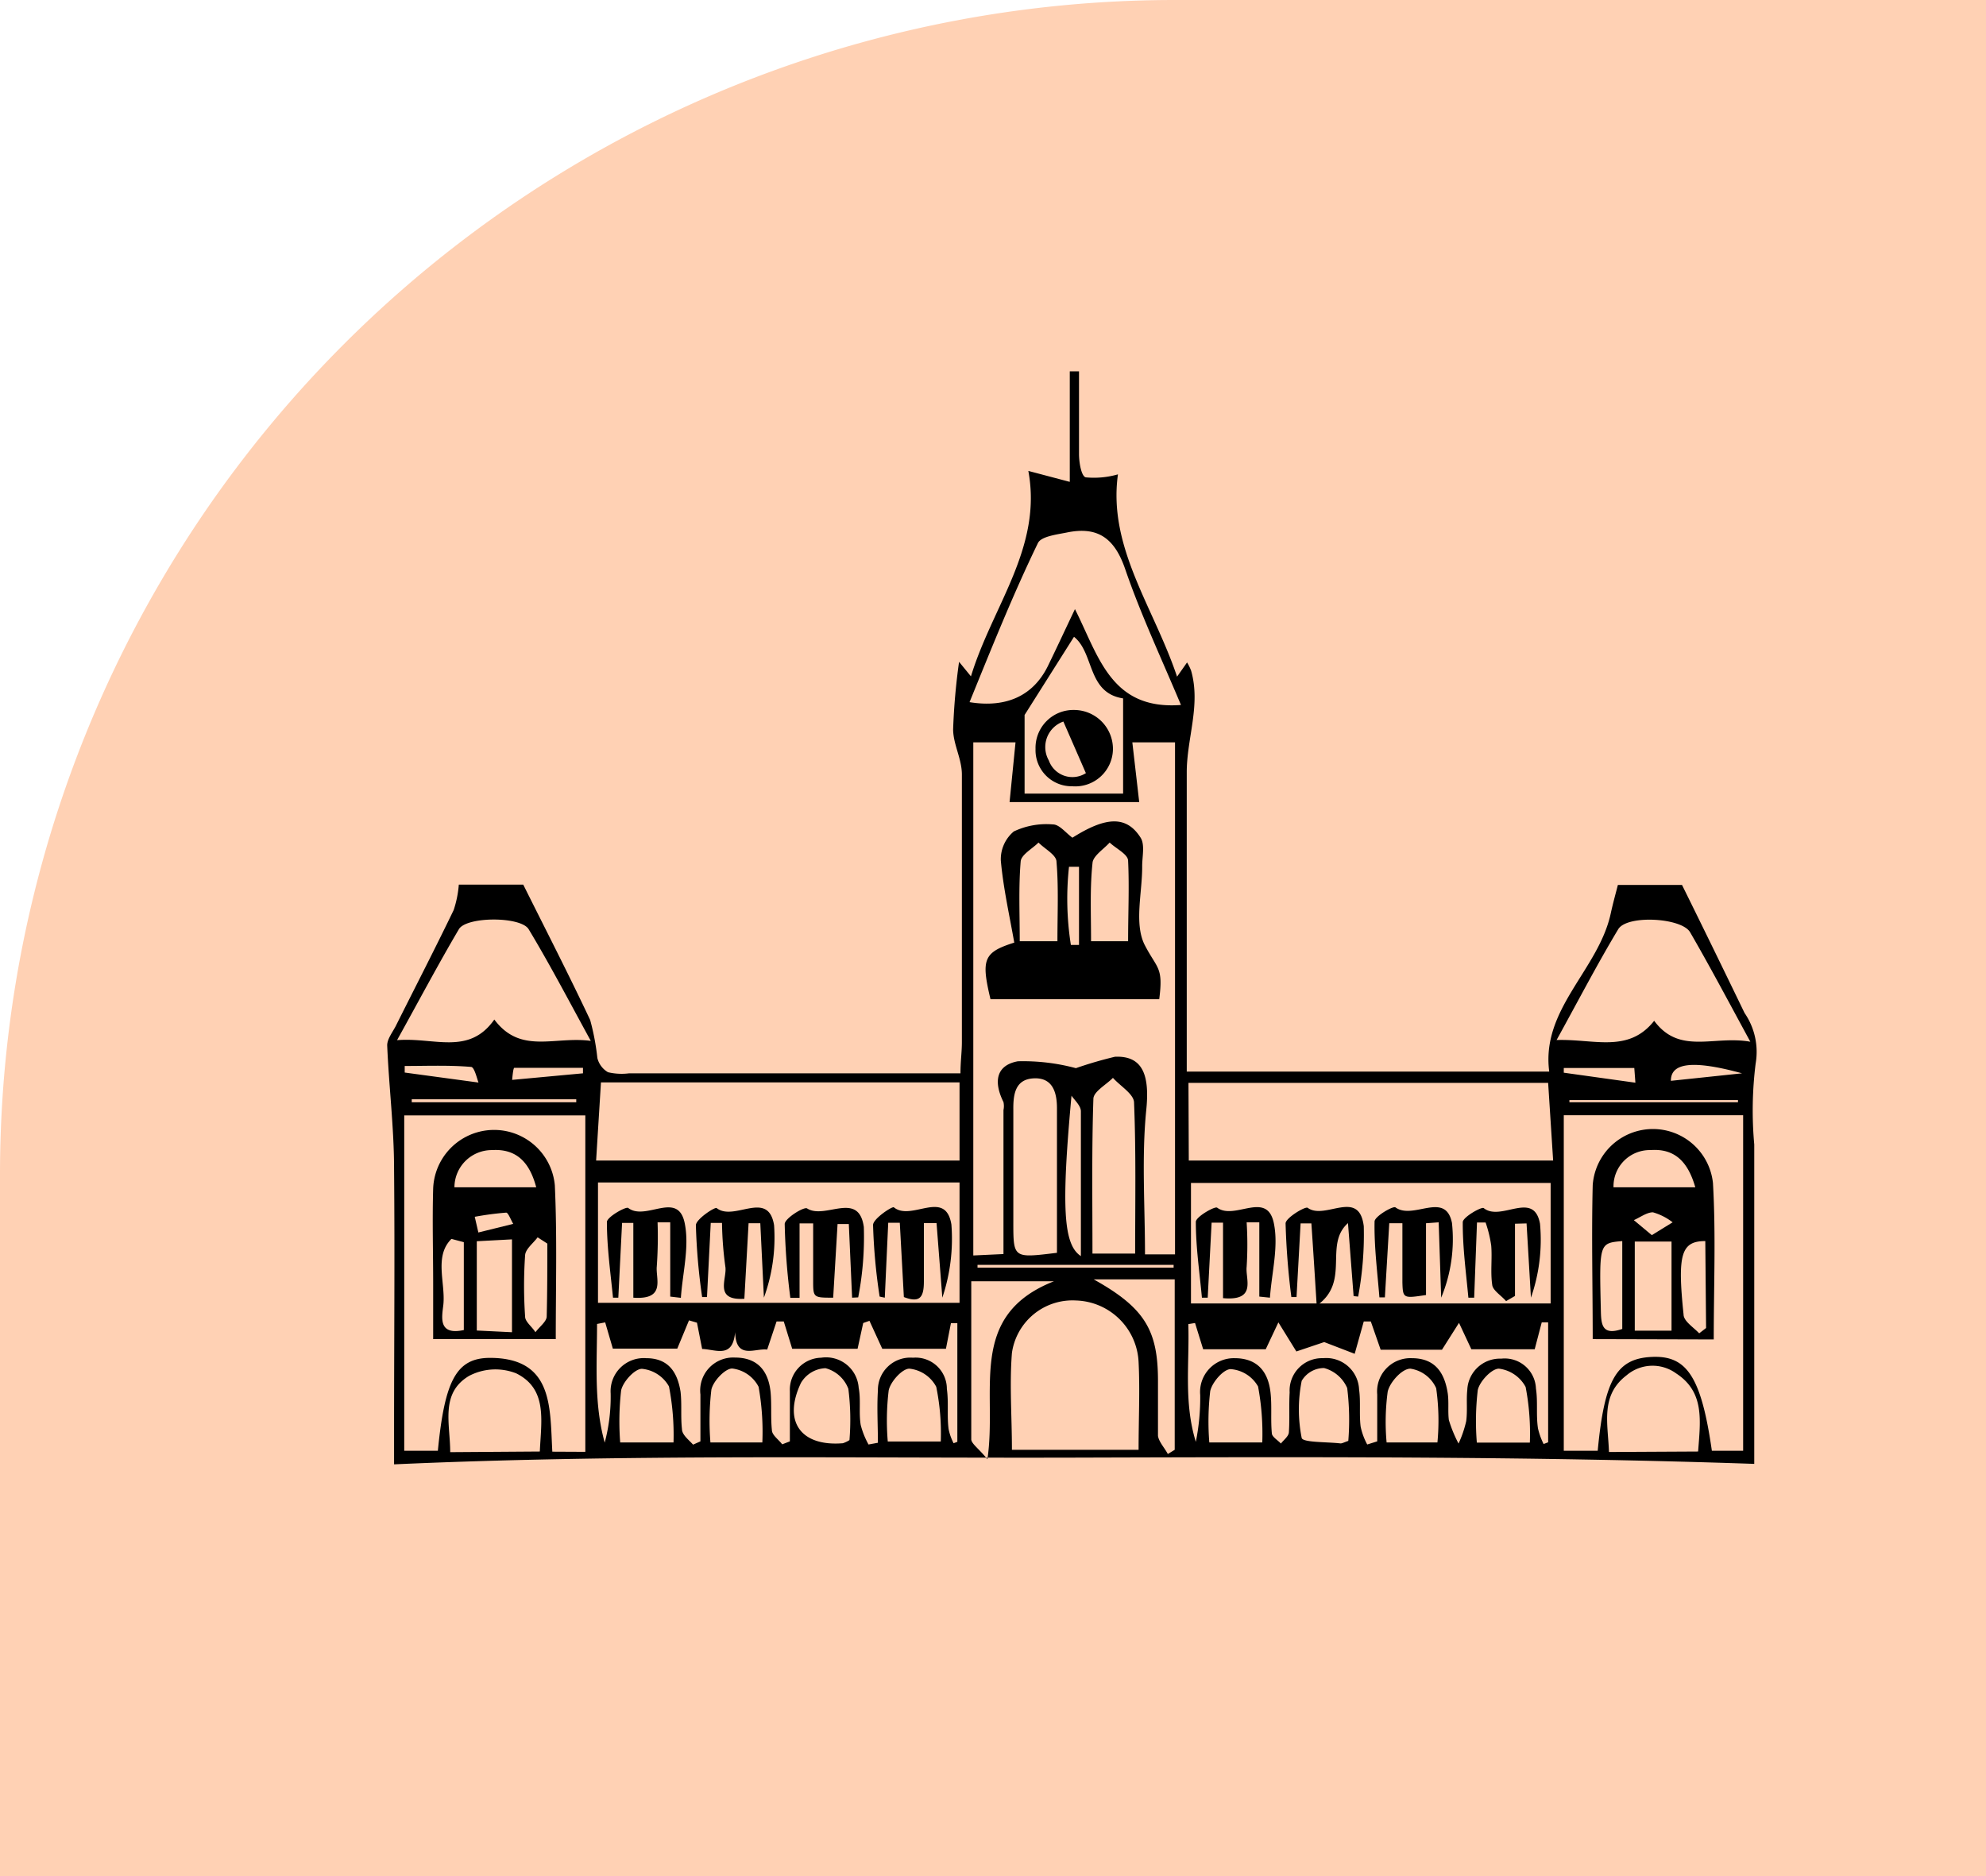 <svg id="Layer_1" data-name="Layer 1" xmlns="http://www.w3.org/2000/svg" viewBox="0 0 127 120"><path d="M75.12,0H127V120H0V75.12A75.12,75.12,0,0,1,75.12,0Z" transform="translate(0 0)" fill="#ffd1b4"/><path d="M29.34,56.58h4.12c1.46,2.93,2.92,5.77,4.28,8.66a15.37,15.37,0,0,1,.46,2.43,1.45,1.45,0,0,0,.68.91,3.77,3.77,0,0,0,1.35.07H61.42c0-.75.09-1.35.09-2,0-5.71,0-11.41,0-17.11,0-1-.55-1.92-.56-2.88a41.21,41.21,0,0,1,.38-4.33l.76.93c1.37-4.5,4.58-8.23,3.67-13.14l2.65.7V23.75H69c0,1.77,0,3.53,0,5.29,0,.53.14,1.39.42,1.49a5.54,5.54,0,0,0,2.07-.19c-.65,4.68,2.29,8.49,3.78,12.94l.64-.91a3.08,3.08,0,0,1,.26.53c.63,2.21-.29,4.35-.28,6.53,0,5.71,0,11.41,0,17.11v2H99.07c-.53-4,3.14-6.5,3.93-10.1.14-.65.32-1.29.46-1.84h4.1c1.36,2.75,2.69,5.48,4,8.19a4.39,4.39,0,0,1,.71,3.23,24.16,24.16,0,0,0-.09,5.18q0,9.07,0,18.14v2.29c-14.56-.5-29-.44-43.43-.4S39.9,93,25.2,93.66V91.55c0-5.59.05-11.18,0-16.77,0-2.64-.33-5.27-.44-7.92,0-.4.33-.82.54-1.22,1.24-2.48,2.51-4.94,3.71-7.43A6.77,6.77,0,0,0,29.34,56.58Zm32.9-9.1V80.3l1.93-.09V71a1.23,1.23,0,0,0,0-.51c-.66-1.33-.45-2.36.92-2.61a13,13,0,0,1,3.71.44,25.9,25.9,0,0,1,2.5-.73c1.83-.08,2.22,1.26,2,3.41-.3,3-.08,6.11-.08,9.23h1.92V47.48H72.41l.44,3.82H64.56l.38-3.82ZM37.43,92.86V71.34H25.85V92.79H28c.44-4.49,1.18-5.93,3.32-5.94,4.09,0,3.84,3.19,4,6ZM61.36,74.23v-5H38.43l-.31,5Zm14.66,0h23.3L99,69.26H76ZM100,71.33V92.79h2.17c.43-4.56,1.21-5.89,3.44-6s3.17,1.2,3.86,6h2V71.33Zm-.84,4.33h-23v7.71h23ZM38.24,83.33H61.36v-7.7H38.24ZM62,44.91c2.39.39,4.08-.44,5-2.29.55-1.13,1.08-2.27,1.74-3.66,1.52,3,2.29,6.47,6.78,6.13-1.26-3-2.57-5.79-3.56-8.67-.68-2-1.76-2.77-3.74-2.36-.65.13-1.65.25-1.85.68C64.79,38,63.43,41.4,62,44.91ZM72.81,92.73c0-2,.09-3.81,0-5.61a4.13,4.13,0,0,0-4-3.94,3.91,3.91,0,0,0-4.1,3.36c-.16,2,0,4.06,0,6.19Zm-17.27-.34.6-.11c0-1.12-.07-2.24,0-3.34a2.07,2.07,0,0,1,2.24-2.1,2,2,0,0,1,2.17,2c.12.85,0,1.71.11,2.56a3.53,3.53,0,0,0,.32.91l.24-.09V84.63l-.41,0-.32,1.64H56.42l-.82-1.79-.4.14-.36,1.65H50.66l-.54-1.75h-.46l-.6,1.8c-.8-.1-2,.67-2.05-1.12-.15,1.72-1.22,1.11-2.11,1.08l-.33-1.68-.51-.15-.75,1.81H39.19l-.49-1.68-.52.1c0,2.53-.21,5.08.49,7.59a11.37,11.37,0,0,0,.38-3.15,2.12,2.12,0,0,1,2.27-2.25c1.41,0,2,.88,2.2,2.15.09.79,0,1.6.09,2.38,0,.38.46.71.71,1l.47-.21c0-1,0-2,0-3A2.11,2.11,0,0,1,47,86.83c1.47,0,2.15.88,2.28,2.24.07.8,0,1.61.08,2.39,0,.33.43.61.66.92l.49-.19c0-1.07,0-2.14,0-3.2a2.05,2.05,0,0,1,2-2.15,2.09,2.09,0,0,1,2.4,1.92c.15.77,0,1.59.13,2.38A5.23,5.23,0,0,0,55.54,92.39Zm56.39-25.76c-1.45-2.67-2.62-4.88-3.85-7-.53-.93-4-1.13-4.59-.21-1.34,2.23-2.54,4.54-3.95,7.1,2.4-.08,4.59.86,6.24-1.23C107.41,67.49,109.59,66.21,111.93,66.63Zm-74.12,0c-1.45-2.65-2.65-4.95-4-7.19-.49-.84-4-.83-4.47,0-1.32,2.24-2.53,4.53-3.95,7.09,2.37-.2,4.59,1,6.22-1.32C33.3,67.47,35.48,66.25,37.81,66.58ZM87.43,92.39l.64-.2c0-1,0-2,0-3a2.13,2.13,0,0,1,2.21-2.32c1.5,0,2.1.94,2.3,2.25.08.56,0,1.15.07,1.7a8.43,8.43,0,0,0,.62,1.51,7.12,7.12,0,0,0,.49-1.43c.09-.67,0-1.37.07-2a2.09,2.09,0,0,1,2.17-2,2,2,0,0,1,2.22,1.91c.13.84,0,1.7.13,2.55a4.51,4.51,0,0,0,.36,1l.29-.11V84.58l-.41,0-.45,1.72H94.09l-.79-1.69-1.09,1.72H88.29l-.63-1.81-.45,0-.58,2.07-1.95-.75-1.78.6-1.15-1.86-.81,1.72h-4l-.52-1.68-.43.07c.08,2.51-.3,5,.48,7.53a14.1,14.1,0,0,0,.28-3,2.16,2.16,0,0,1,2.2-2.35c1.48,0,2.16.89,2.3,2.23.09.85,0,1.71.08,2.56,0,.24.38.45.58.67.18-.23.49-.46.51-.71.06-.85,0-1.7.05-2.56a2.07,2.07,0,0,1,2.14-2.19,2.1,2.1,0,0,1,2.3,2c.11.78,0,1.6.1,2.38A4.26,4.26,0,0,0,87.43,92.39ZM67.59,80.13c0-3.14,0-6.2,0-9.25,0-.95-.24-1.95-1.45-1.91s-1.35,1-1.34,2c0,2.38,0,4.77,0,7.15S64.79,80.47,67.59,80.13Zm5,.05c0-3.31.06-6.49-.07-9.65,0-.55-.88-1.06-1.35-1.59-.43.44-1.23.87-1.25,1.33-.11,3.27-.06,6.54-.06,9.91Zm36,12.66c.15-2,.42-3.81-1.41-5a2.56,2.56,0,0,0-3.17.13c-1.69,1.29-1.18,3.09-1.12,4.9ZM65.52,50.76h6.3V44.67c-2.31-.36-1.83-2.89-3.14-3.94l-3.16,5Zm-31,42.08c.09-2,.5-4-1.51-5A3.63,3.63,0,0,0,30,88c-1.87,1.11-1.21,3.06-1.21,4.88ZM74.68,93l.44-.27V81.83H69.94c3.25,1.81,4.1,3.24,4.11,6.43,0,1.2,0,2.39,0,3.58C74.11,92.23,74.47,92.6,74.68,93Zm-11.54.35c.66-4.38-1.34-9.2,4.26-11.4H62.11c0,3.45,0,6.79,0,10.13C62.15,92.37,62.62,92.68,63.14,93.33Zm28.78-1.09a14.68,14.68,0,0,0-.08-3.47,2.15,2.15,0,0,0-1.65-1.25c-.53,0-1.31.86-1.45,1.47a14.51,14.51,0,0,0-.07,3.25Zm-43.17,0a16.34,16.34,0,0,0-.24-3.56,2.19,2.19,0,0,0-1.69-1.17c-.45,0-1.22.81-1.33,1.36a17.11,17.11,0,0,0-.06,3.37Zm28.58,0h3.39a16.43,16.43,0,0,0-.27-3.58,2.2,2.2,0,0,0-1.75-1.11c-.46,0-1.19.84-1.31,1.41A16.9,16.9,0,0,0,77.33,92.23Zm-34.26,0a16.32,16.32,0,0,0-.29-3.58,2.22,2.22,0,0,0-1.73-1.13c-.46,0-1.21.82-1.33,1.38a17.56,17.56,0,0,0-.06,3.33Zm11.25-.14a15.76,15.76,0,0,0-.07-3.29,2.15,2.15,0,0,0-1.46-1.32,1.91,1.91,0,0,0-1.57.94c-1.18,2.48,0,4.08,2.68,3.86A1.84,1.84,0,0,0,54.32,92.11Zm2.45.08h3.39a14.76,14.76,0,0,0-.29-3.5,2.2,2.2,0,0,0-1.72-1.16c-.45,0-1.2.82-1.32,1.39A16.06,16.06,0,0,0,56.77,92.19Zm41.06.07a15.71,15.71,0,0,0-.27-3.56,2.25,2.25,0,0,0-1.71-1.17c-.46,0-1.23.81-1.35,1.37a17,17,0,0,0-.06,3.36Zm-11.61-.1a16.57,16.57,0,0,0-.07-3.39,2.25,2.25,0,0,0-1.48-1.28,1.66,1.66,0,0,0-1.43.82,9.34,9.34,0,0,0,0,3.65c.07.3,1.61.25,2.47.35C85.82,92.33,85.93,92.26,86.22,92.16ZM69.12,80.34c0-3.18,0-6.22,0-9.26,0-.35-.39-.7-.6-1C67.86,77.25,68,79.61,69.12,80.34Zm-6.61.56v.18H75.05V80.9Zm48.63-10.4v-.14H100.36v.14Zm-84.81-.19v.19H36.85v-.19Zm4.27-1.07c-.09-.21-.26-1-.48-1-1.41-.12-2.83-.06-4.24-.06l0,.42ZM100,68.31l0,.3,4.58.64-.07-.94Zm11.4.34c-3.32-.91-4.56-.61-4.55.48Zm-74.12,0,0-.35c-1.46,0-2.93,0-4.39,0-.08,0-.13.7-.14.77Z" transform="translate(0 0)"/><path d="M74.13,63.91H63.34c-.61-2.55-.45-3,1.52-3.62-.3-1.71-.7-3.47-.86-5.25a2.32,2.32,0,0,1,.83-1.86,4.86,4.86,0,0,1,2.5-.45c.42,0,.83.55,1.25.85,2.15-1.36,3.46-1.42,4.36,0,.29.46.09,1.24.1,1.87,0,1.67-.51,3.59.14,4.95C74,62,74.4,61.81,74.13,63.91ZM69.77,60.2h2.37c0-1.77.08-3.46,0-5.14,0-.42-.77-.78-1.18-1.17-.38.42-1,.81-1.09,1.25C69.69,56.77,69.77,58.41,69.77,60.2Zm-2.15,0c0-1.82.08-3.46-.06-5.08,0-.44-.75-.82-1.15-1.23-.4.4-1.11.78-1.14,1.21-.14,1.66-.06,3.35-.06,5.1ZM69,55.44h-.64a19,19,0,0,0,.12,5H69Z" transform="translate(0 0)"/><path d="M35.54,85.65H27.7V82.17c0-2.06-.06-4.11,0-6.16a3.9,3.9,0,0,1,7.78-.2C35.63,79.05,35.54,82.29,35.54,85.65Zm-2.8-.44V79.27l-2.25.12V85.1Zm1.55-9.27c-.44-1.67-1.32-2.47-2.82-2.38a2.39,2.39,0,0,0-2.41,2.38Zm-4.63,9.13V79.45l-.79-.21c-1.13,1.11-.37,2.82-.52,4.22C28.26,84.24,28,85.43,29.66,85.07ZM35,79.54l-.62-.4c-.28.38-.77.74-.8,1.14a28.64,28.64,0,0,0,0,3.93c0,.33.43.63.66,1,.25-.34.71-.68.72-1C35,82.6,35,81.07,35,79.54Zm-4.64-1.71.23,1,2.23-.55c-.15-.25-.32-.72-.45-.72A19.51,19.51,0,0,0,30.34,77.83Z" transform="translate(0 0)"/><path d="M101.85,85.65c0-3.36-.08-6.6,0-9.84a3.86,3.86,0,0,1,7.69-.14c.19,3.29.05,6.58.05,10Zm2.69-.54h2.35v-5.7h-2.35Zm3.87-9.17c-.47-1.65-1.33-2.49-2.85-2.38a2.32,2.32,0,0,0-2.38,2.38ZM103.74,85V79.38c-1.48.13-1.47.13-1.37,4.42C102.39,84.7,102.43,85.45,103.74,85Zm5.31-5.62c-1.55,0-1.79.86-1.39,4.69,0,.43.62.81,1,1.21l.44-.34ZM105.63,79l1.33-.82a3.67,3.67,0,0,0-1.26-.64c-.39,0-.81.32-1.22.5Z" transform="translate(0 0)"/><path d="M80.53,82.93V78.18h-.81a22.55,22.55,0,0,1,0,2.85c-.09.77.67,2.2-1.51,2V78.2l-.73,0L77.23,83l-.37,0c-.15-1.62-.39-3.23-.39-4.85,0-.32,1.19-1,1.36-.91,1.13.84,3.19-1.13,3.63,1,.31,1.51-.14,3.17-.25,4.76Z" transform="translate(0 0)"/><path d="M91.19,78.24v4.59c-1.45.22-1.48.22-1.51-.81,0-1.26,0-2.52,0-3.78l-.84,0-.28,4.74-.35,0c-.13-1.62-.34-3.23-.31-4.85,0-.33,1.17-1,1.33-.91,1.14.84,3.2-1.08,3.62,1A9.74,9.74,0,0,1,92.16,83L92,78.18Z" transform="translate(0 0)"/><path d="M86.56,82.9l-.36-4.67c-1.57,1.4.19,3.74-2,5.28-.13-2.07-.23-3.66-.34-5.26l-.69,0-.26,4.71h-.33a46.68,46.68,0,0,1-.37-4.71c0-.35,1.25-1.1,1.41-1,1.11.82,3.29-1.26,3.59,1.18a21.57,21.57,0,0,1-.36,4.5Z" transform="translate(0 0)"/><path d="M96.88,78.27v4.62l-.57.33c-.3-.35-.81-.66-.88-1-.13-.83,0-1.7-.07-2.55A7.83,7.83,0,0,0,95,78.19l-.55,0L94.27,83H93.9c-.15-1.61-.37-3.22-.36-4.83,0-.32,1.2-1,1.34-.9,1.11.89,3.2-1.17,3.6,1A11.24,11.24,0,0,1,97.9,83l-.28-4.75Z" transform="translate(0 0)"/><path d="M54.49,83l-.21-4.71-.72,0L53.28,83C52.05,83,52,83,52,82c0-1.25,0-2.5,0-3.75l-.87,0v4.76h-.59a44.1,44.1,0,0,1-.36-4.72c0-.36,1.22-1.12,1.43-1,1.15.74,3.3-1.16,3.63,1.19a20.29,20.29,0,0,1-.36,4.5Z" transform="translate(0 0)"/><path d="M42.86,82.93V78.18h-.81A27.07,27.07,0,0,1,42,81c-.08.79.6,2.15-1.5,2V78.22l-.72,0L39.54,83l-.34,0c-.16-1.61-.39-3.22-.39-4.84,0-.32,1.21-1,1.36-.9,1.13.87,3.2-1.16,3.62,1,.3,1.51-.14,3.16-.25,4.75Z" transform="translate(0 0)"/><path d="M47.6,83.07c-2,.13-1.07-1.33-1.22-2.08a23,23,0,0,1-.21-2.77l-.72,0-.24,4.74-.31,0a39.49,39.49,0,0,1-.4-4.59c0-.39,1.22-1.19,1.33-1.1,1.12.88,3.29-1.21,3.67,1.09A11.26,11.26,0,0,1,48.85,83l-.23-4.76-.75,0Z" transform="translate(0 0)"/><path d="M56.25,82.93a37.12,37.12,0,0,1-.42-4.58c0-.4,1.23-1.21,1.33-1.13,1.12.92,3.3-1.21,3.68,1.1A11.84,11.84,0,0,1,60.26,83l-.37-4.77-.81,0c0,1.24,0,2.49,0,3.73,0,1-.24,1.4-1.28,1l-.26-4.75h-.74L56.58,83Z" transform="translate(0 0)"/><path d="M71.17,47.93a2.41,2.41,0,0,1-2.6,2.36,2.31,2.31,0,0,1-2.35-2.39,2.42,2.42,0,0,1,2.47-2.49A2.49,2.49,0,0,1,71.17,47.93Zm-1.73,1.52L68,46.15a1.73,1.73,0,0,0-.93,2.49A1.6,1.6,0,0,0,69.44,49.45Z" transform="translate(0 0)"/></svg>